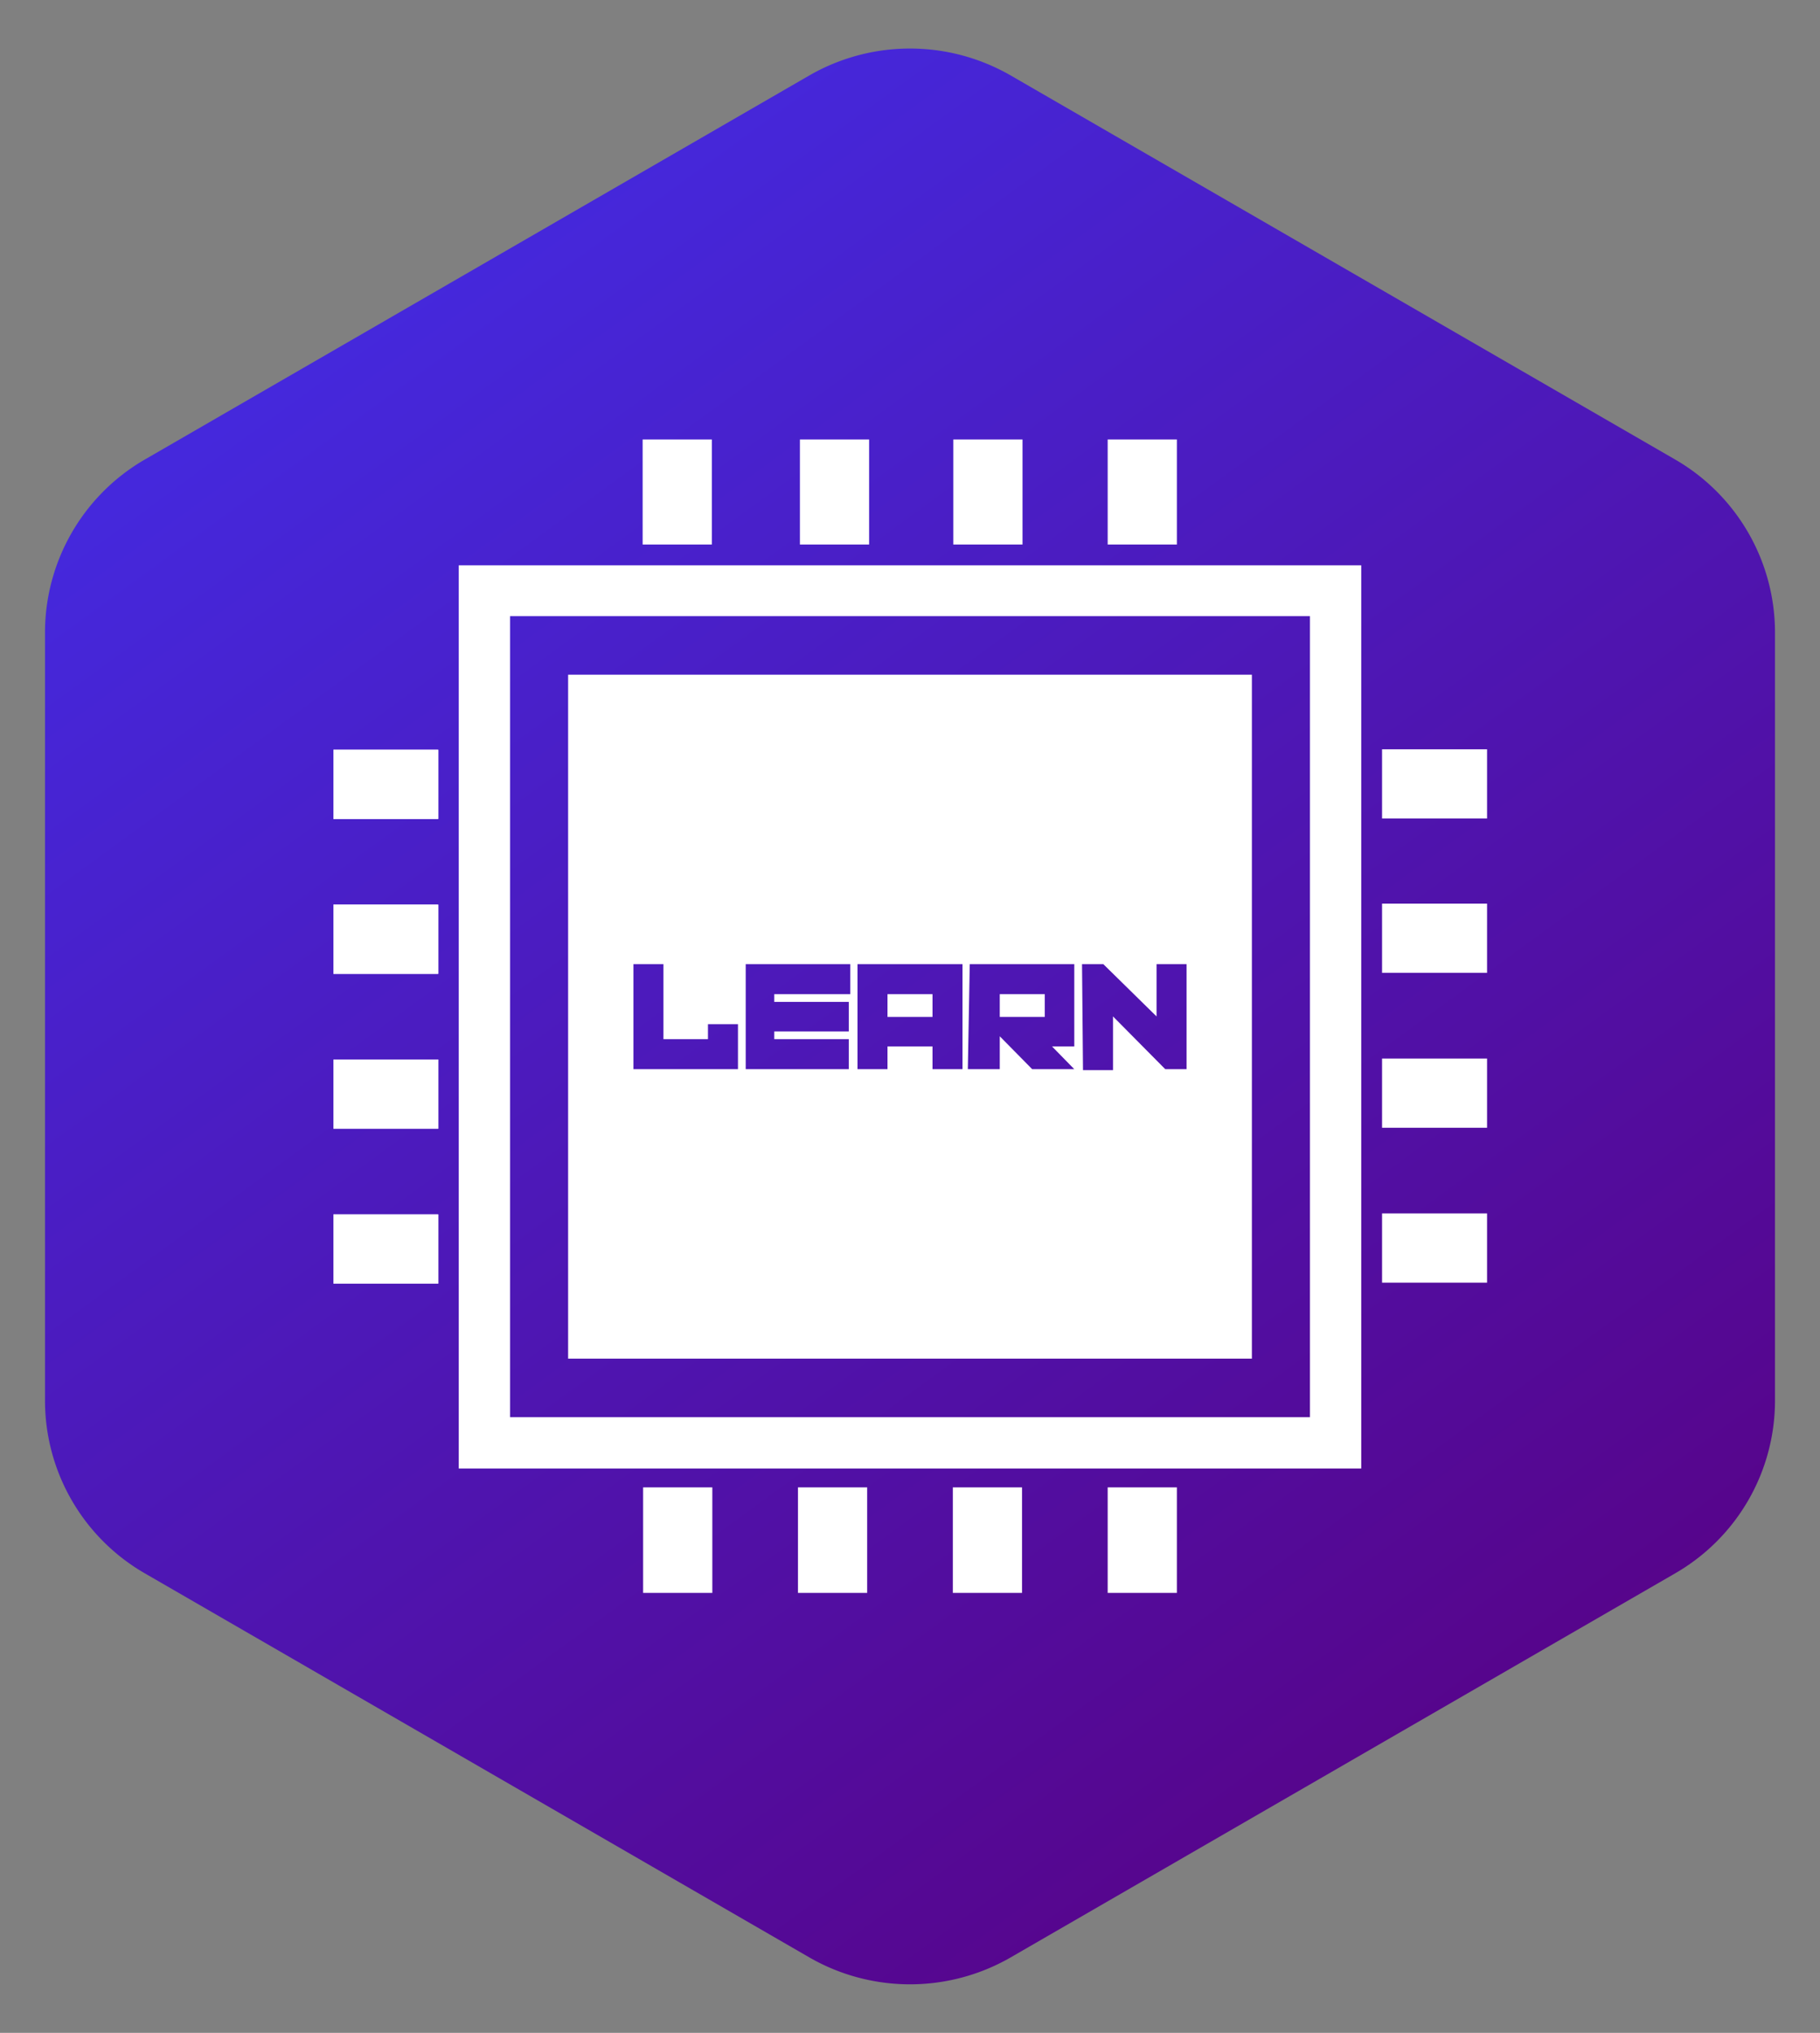 <svg id="Layer_1" data-name="Layer 1" xmlns="http://www.w3.org/2000/svg" xmlns:xlink="http://www.w3.org/1999/xlink" viewBox="0 0 37.61 42"><rect x="0" y="0" width="37.61" height="42" fill="#808080" stroke="none"/><defs><style>.cls-1,.cls-3{fill:#fff;}.cls-1{opacity:0;}.cls-2{fill:url(#linear-gradient);}</style><linearGradient id="linear-gradient" x1="-277.18" y1="407.41" x2="-277.72" y2="408.24" gradientTransform="matrix(34.64, 0, 0, -38.76, 9629.82, 15829.01)" gradientUnits="userSpaceOnUse"><stop offset="0" stop-color="#57048a"/><stop offset="1" stop-color="#4528dc"/></linearGradient></defs><rect class="cls-1" width="37.61" height="42"/><path class="cls-2" d="M20.87,1.55,34.61,9.49a4.13,4.13,0,0,1,2.07,3.57V28.94a4.12,4.12,0,0,1-2.07,3.57L20.87,40.45a4.17,4.17,0,0,1-4.13,0L3,32.51A4.12,4.12,0,0,1,.93,28.94V13.06A4.13,4.13,0,0,1,3,9.49L16.74,1.55A4.17,4.17,0,0,1,20.87,1.55Z" transform="translate(0)"/><path class="cls-3" d="M11.74,28.07H25.87V13.94H11.74Zm10.62-8.15h.44L23.9,21V19.92h.62v2.17h-.44L23,21v1.11h-.62Zm-2.32,0H22.2v1.7h-.46l.46.47h-.87l-.67-.68v.68H20Zm-2.32,0h2.17v2.17h-.62v-.47h-.93v.47h-.62Zm-2.31,0h2.16v.62H16v.16h1.54v.61H16v.16h1.54v.62H15.41Zm-2.32,0h.62v1.55h.92v-.31h.62v.93H13.09Z" transform="translate(0)"/><rect class="cls-3" x="18.34" y="20.54" width="0.93" height="0.47"/><rect class="cls-3" x="20.66" y="20.54" width="0.93" height="0.47"/><path class="cls-3" d="M9.48,30.34H28.13V11.68H9.48Zm1.06-17.61H27.07V29.28H10.54Z" transform="translate(0)"/><path class="cls-3" d="M20.7,9.08h-1v2.17h1.43V9.08Z" transform="translate(0)"/><path class="cls-3" d="M14.28,9.08h-1v2.17h1.43V9.08Z" transform="translate(0)"/><path class="cls-3" d="M17.53,9.08h-1v2.17h1.43V9.08Z" transform="translate(0)"/><path class="cls-3" d="M23.94,9.08H22.89v2.17h1.43V9.08Z" transform="translate(0)"/><path class="cls-3" d="M6.89,19.11h0v.61h0v.4H9.06V18.69H6.89Z" transform="translate(0)"/><path class="cls-3" d="M6.89,25.53h0v.61h0v.38H9.06V25.09H6.89Z" transform="translate(0)"/><path class="cls-3" d="M6.89,22.28h0v.62h0v.42H9.06V21.89H6.89Z" transform="translate(0)"/><path class="cls-3" d="M6.89,15.87h0v.61h0v.44H9.06V15.49H6.89Z" transform="translate(0)"/><path class="cls-3" d="M30.73,18.67H28.56V20.1h2.17v-.39h0V19.1h0Z" transform="translate(0)"/><path class="cls-3" d="M30.73,25.07H28.56V26.5h2.17v-.38h0v-.6h0Z" transform="translate(0)"/><path class="cls-3" d="M30.73,21.87H28.56V23.3h2.17v-.42h0v-.61h0Z" transform="translate(0)"/><path class="cls-3" d="M30.73,15.48H28.56v1.43h2.17v-.45h0v-.61h0Z" transform="translate(0)"/><path class="cls-3" d="M21.12,32.91V30.73H19.69v2.18h1.43Z" transform="translate(0)"/><path class="cls-3" d="M14.72,32.91V30.73H13.29v2.18h1.43Z" transform="translate(0)"/><path class="cls-3" d="M17.92,32.91V30.73H16.49v2.18h1.43Z" transform="translate(0)"/><path class="cls-3" d="M24.32,32.91V30.73H22.89v2.18h1.43Z" transform="translate(0)"/><path class="cls-3" d="M6.89,21.89v1.43H9.05V21.89Z" transform="translate(0)"/><path class="cls-3" d="M6.89,25.09v1.43H9.05V25.09Z" transform="translate(0)"/><path class="cls-3" d="M6.89,15.49v1.43H9.05V15.49Z" transform="translate(0)"/><path class="cls-3" d="M6.89,18.69v1.43H9.05V18.69Z" transform="translate(0)"/></svg>